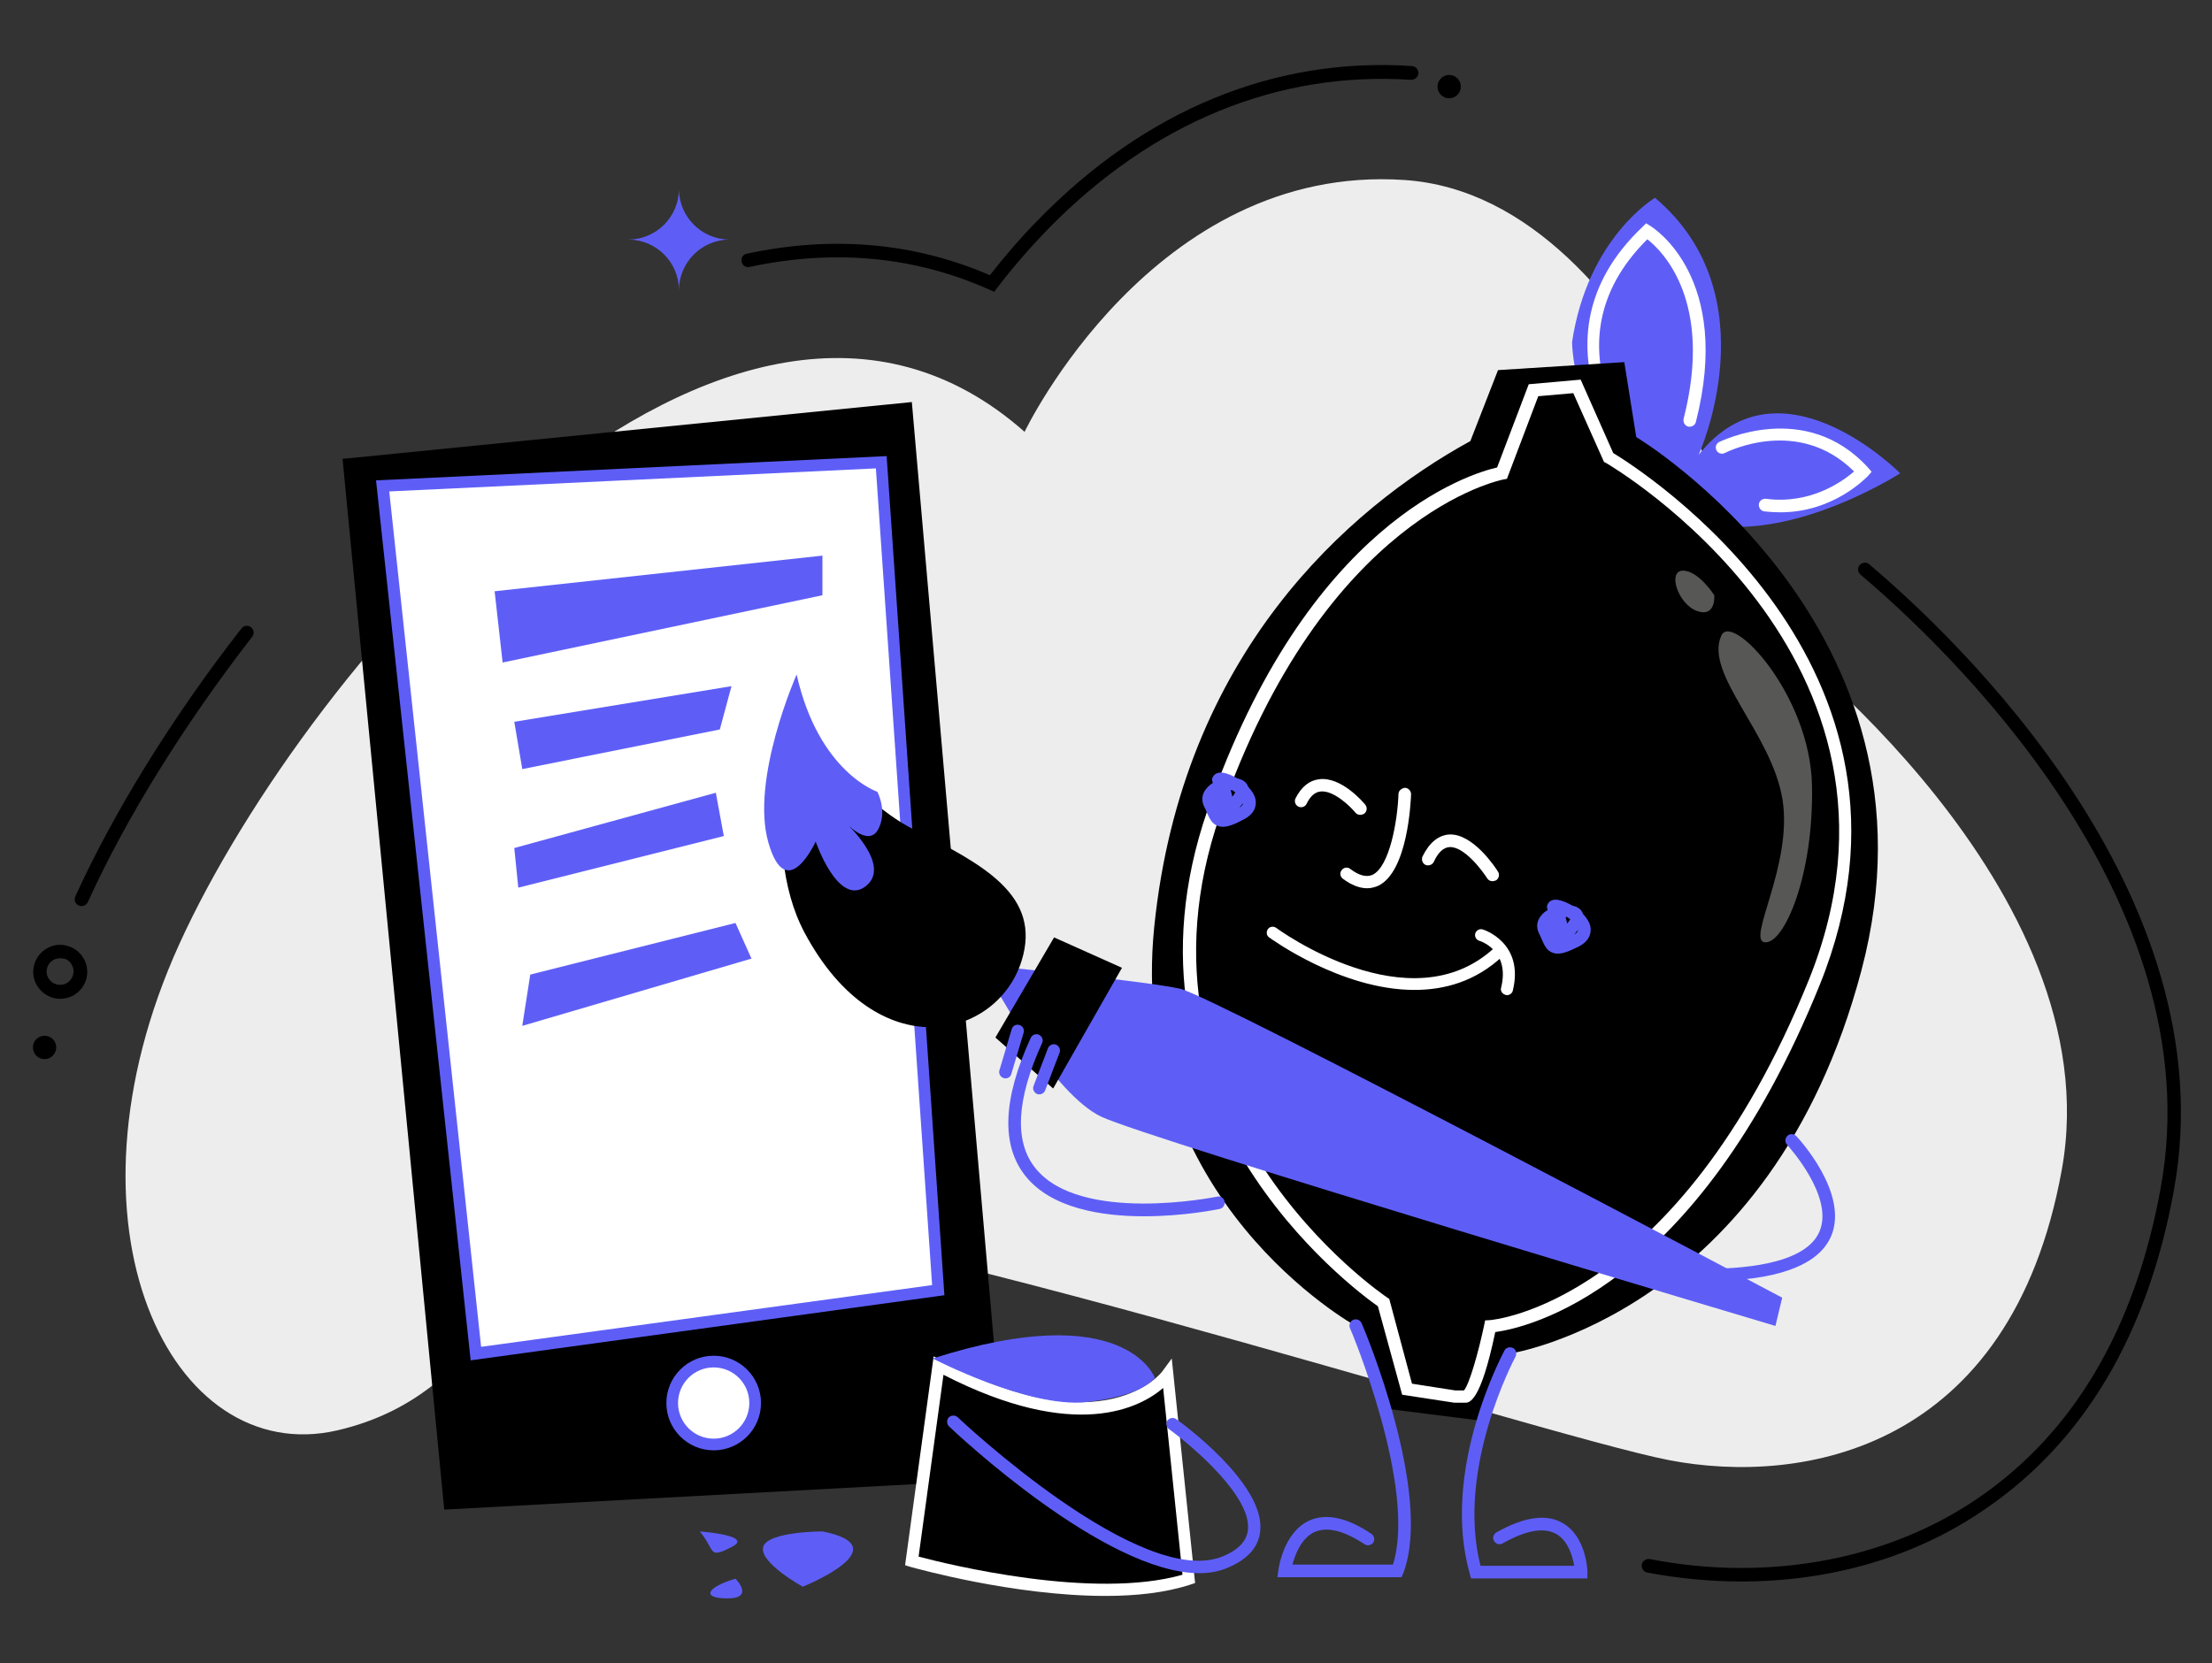 <?xml version="1.0" encoding="utf-8"?>
<!-- Generator: Adobe Illustrator 27.1.1, SVG Export Plug-In . SVG Version: 6.00 Build 0)  -->
<svg version="1.1" id="Calque_1" xmlns="http://www.w3.org/2000/svg" xmlns:xlink="http://www.w3.org/1999/xlink" x="0px" y="0px"
	 viewBox="0 0 720 541.5" style="enable-background:new 0 0 720 541.5;" xml:space="preserve">
<rect x="0" y="0" width="720" height="541.5" fill="#333333" stroke="none"/>
<style type="text/css">
	.st0{fill:#EDEDED;}
	.st1{fill:#5E5EF7;}
	.st2{fill:#FFFFFF;}
	.st3{fill:#575756;}
</style>
<g>
	<path class="st0" d="M205.7,394.8c-40.1,5.6-41.7,58.3-95.9,70.9C55.6,478.2,16.7,399,58.4,307.3S237.6,55.8,333.5,140.6
		c0,0,41.7-87.5,123.6-82s119.5,147.3,119.5,147.3s111.1,83.4,94.5,175s-84.7,102.8-127.8,94.5S255.7,387.9,205.7,394.8z"/>
	<path d="M26.5,295c-0.3,0-0.6-0.1-0.9-0.2c-1.1-0.5-1.6-1.8-1.1-2.9c12.5-27.5,31.7-58.6,54.1-87.3c0.8-1,2.1-1.1,3.1-0.4
		c1,0.8,1.1,2.1,0.4,3.1c-22.1,28.5-41.2,59.2-53.5,86.4C28.2,294.5,27.4,295,26.5,295z"/>
	<path d="M323.6,95l-1.6-0.7c-24.1-10.8-50.3-13.3-78-7.4c-1.2,0.3-2.4-0.5-2.6-1.7c-0.3-1.2,0.5-2.4,1.7-2.6c28-6,54.6-3.6,79.1,7
		c5-6.4,10.2-12.4,15.7-18c34.9-35.8,77-53.1,121.7-50.1c1.2,0.1,2.1,1.1,2.1,2.4c-0.1,1.2-1.2,2.1-2.4,2.1
		C415.9,23.1,375,39.9,341,74.7c-5.7,5.9-11.3,12.3-16.4,19L323.6,95z"/>
	<path d="M566.7,514.9c-10.2,0-20.4-1-30.5-2.9c-1.2-0.2-2-1.4-1.8-2.6s1.4-2,2.6-1.8c9.8,1.9,19.8,2.9,29.7,2.9
		c28.7,0,55.4-7.9,77.1-22.7c31.2-21.3,51.2-55.3,59.5-101c17.2-94.3-70.5-176.7-97.7-199.7c-0.9-0.8-1.1-2.2-0.3-3.1
		c0.8-0.9,2.2-1.1,3.1-0.3c27.7,23.4,116.8,107.2,99.2,203.8c-8.5,46.9-29.2,81.8-61.4,103.8C623.8,506.8,596.3,514.9,566.7,514.9z"
		/>
	<path d="M19.6,325.2c-1.3,0-2.6-0.3-3.8-0.9c-2.1-1-3.7-2.8-4.5-5s-0.6-4.6,0.4-6.7s2.8-3.7,5-4.5s4.6-0.6,6.7,0.4s3.7,2.8,4.5,5
		c1.6,4.6-0.8,9.6-5.4,11.2l0,0C21.5,325,20.6,325.2,19.6,325.2z M21.8,322.6L21.8,322.6L21.8,322.6z M19.6,312
		c-0.5,0-1,0.1-1.5,0.2c-1.1,0.4-2,1.2-2.5,2.2c-0.5,1.1-0.6,2.2-0.2,3.3c0.8,2.3,3.3,3.5,5.6,2.7l0,0c2.3-0.8,3.5-3.3,2.7-5.6
		c-0.4-1.1-1.2-2-2.2-2.5C20.9,312.1,20.2,312,19.6,312z"/>
	<ellipse transform="matrix(1 -1.020247e-02 1.020247e-02 1 -3.478 0.166)" cx="14.5" cy="341" rx="3.8" ry="3.8"/>
	<path class="st1" d="M221,61.5L221,61.5c0,9.1,7.4,16.5,16.5,16.5l0,0l0,0c-9.1,0-16.5,7.4-16.5,16.5l0,0l0,0
		c0-9.1-7.4-16.5-16.5-16.5l0,0l0,0C213.6,78,221,70.6,221,61.5L221,61.5z"/>
	<circle cx="471.7" cy="28.2" r="3.8"/>
</g>
<g>
	<g>
		<polygon points="296.8,130.9 327.4,481.6 144.6,491.5 111.5,149.4 		"/>
		<g>
			<polygon class="st2" points="286.8,150.6 124.5,158.2 154.9,440.7 305.4,420.1 			"/>
			<path class="st1" d="M153.2,442.9l-30.8-286.5l166.2-7.9l18.8,273.2L153.2,442.9z M126.7,160l29.9,278.5l146.8-20.1l-18.3-265.9
				L126.7,160z"/>
		</g>
		<g>
			<circle class="st2" cx="232.3" cy="456.8" r="13.5"/>
			<path class="st1" d="M232.3,472.2c-8.5,0-15.4-6.9-15.4-15.4s6.9-15.4,15.4-15.4s15.4,6.9,15.4,15.4S240.8,472.2,232.3,472.2z
				 M232.3,445.2c-6.4,0-11.6,5.2-11.6,11.6s5.2,11.6,11.6,11.6s11.6-5.2,11.6-11.6S238.7,445.2,232.3,445.2z"/>
		</g>
	</g>
	<g>
		<path d="M305.5,444.7l-8.7,63.6c0,0,57.2,16.3,90.1,5.9l-6.9-66.5C380,447.6,361,474.2,305.5,444.7z"/>
		<path class="st2" d="M359.8,519.6c-29.8,0-61.8-9-63.6-9.5l-1.6-0.5l9.3-68l2.5,1.3c53.1,28.3,71.9,3.8,72,3.5l3-4.1l7.6,73.1
			l-1.5,0.5C379.3,518.6,369.7,519.6,359.8,519.6z M299,506.8c9.4,2.5,56.8,14.2,85.9,5.9l-6.3-60.8c-7.3,6.3-28.4,17.8-71.5-4.3
			L299,506.8z"/>
	</g>
	<path class="st1" d="M303.6,442.3c0,0,31.2,16.2,49.9,14.2c18.7-2,22.4-7.9,22.4-7.9S366.4,422.2,303.6,442.3z"/>
	<path class="st1" d="M390.4,512.2c-30.8,0-79.2-45.6-81.5-47.8c-0.8-0.8-0.8-2.1-0.1-2.9c0.8-0.8,2.1-0.8,2.9-0.1
		c0.6,0.6,60.1,56.7,86.6,45.2c4.9-2.1,7.5-4.9,7.9-8.5c1.2-10.9-18.2-27.4-25.7-32.8c-0.9-0.7-1.1-1.9-0.5-2.8
		c0.7-0.9,1.9-1.1,2.8-0.5c1.2,0.8,29.1,21,27.4,36.5c-0.5,5.1-4,9.1-10.3,11.8C397,511.6,393.8,512.2,390.4,512.2z"/>
	<path class="st1" d="M267.7,498.6c0,0-18,0-19.3,5.1s12.9,12.9,12.9,12.9S293.4,503.7,267.7,498.6z"/>
	<path class="st1" d="M227.8,498.6c0,0,18,1.3,10.3,5.1C230.4,507.6,233,505,227.8,498.6z"/>
	<path class="st1" d="M239.4,514c0,0,6.4,6.4-2.6,6.4S230.4,516.6,239.4,514z"/>
	<polygon class="st1" points="161,192.5 163.6,215.7 267.7,193.8 267.7,180.9 	"/>
	<polygon class="st1" points="167.4,235 238.1,223.4 234.3,237.5 170,250.4 	"/>
	<polygon class="st1" points="167.4,276.1 233,258.1 235.6,272.2 168.7,289 	"/>
	<polygon class="st1" points="172.6,317.3 239.4,300.5 244.6,312.1 170,334 	"/>
</g>
<g>
	<path class="st1" d="M511.7,111.4c0,0,0.3,34.6,30,53.8c29.8,19.2,76.8-11.1,76.8-11.1s-39.1-39.6-65.6-6c0,0,23.6-51.8-14.2-83.7
		C538.7,64.4,516.8,77.3,511.7,111.4z"/>
	<path class="st2" d="M535.2,155.4c-0.6,0-1.1-0.2-1.5-0.7c-0.4-0.4-38.7-43.3,1-80.9l1.1-1.1l1.3,0.8c1.1,0.7,26.9,16.8,14.9,63.9
		c-0.3,1.1-1.4,1.7-2.5,1.5c-1.1-0.3-1.7-1.4-1.5-2.5c9.8-38.3-6.9-54.7-11.8-58.5c-34.8,34.5-1.1,72.4,0.4,74
		c0.8,0.8,0.7,2.1-0.1,2.9C536.2,155.2,535.7,155.4,535.2,155.4z"/>
	<path class="st2" d="M579.5,166.8c-1.7,0-3.4-0.1-5.2-0.3c-1.1-0.1-1.9-1.2-1.8-2.3c0.1-1.1,1.1-1.9,2.3-1.8
		c14.7,1.9,25.1-5.8,28.7-8.9c-18.1-18-41.1-6.5-42.1-6s-2.2,0.1-2.7-0.9s-0.1-2.2,0.9-2.7c0.3-0.1,28-14,48.4,8.3l1.2,1.4L608,155
		C607.4,155.5,596.9,166.8,579.5,166.8z"/>
	<path d="M487.6,120.5l41.1-2.6l3.9,24.4c0,0,102.9,61.7,73.3,173.6S491.5,440.7,491.5,440.7l-9,21.9l-30.9-3.9l-10.3-27
		c0,0-74.6-41.1-65.6-129.9c9-88.7,63-136.3,102.9-158.2L487.6,120.5z"/>
	<path class="st2" d="M476.9,456.7h-3.5l-17-2.6l-7.9-28.8c-8.1-5.7-88.7-65.3-55.5-161.4c32.5-93.8,85.5-109.7,94.3-111.7
		l10.3-27.1l16.9-1.5l10.6,23.9c8.7,5.3,109.4,68.9,67.2,173.2c-40.4,99.8-95.5,111.6-105.6,113
		C481.9,456.7,478.2,456.7,476.9,456.7z M459.6,450.5l14.1,2.2h2.8c1.7-1.8,4.7-12.3,6.6-21.3l0.3-1.5l1.6-0.1
		c0.6,0,61-5.2,103.7-110.6c42.5-105.1-64.9-167.9-66-168.5l-0.6-0.3l-10-22.4l-11.4,1l-10.2,26.9l-1.1,0.2
		c-0.6,0.1-58.4,11.4-92.3,109.3c-33.8,97.6,53.6,156.5,54.5,157.1l0.6,0.4L459.6,450.5z M476.9,452.6L476.9,452.6L476.9,452.6z"/>
	<path class="st1" d="M325,323.2c0,0,18.2,33,33.3,40.3c15.1,7.3,219.6,68.2,219.6,68.2l2.2-9.2c0,0-185-98.1-196-100.6
		c-11.1-2.4-54.2-6.7-54.2-6.7L325,323.2z"/>
	<path d="M332.5,312.9c-8,25.4-46.9,35.1-70.6-9.2c-15.7-29.5-2-73.1-2-73.1s15.3,28.4,37.8,39.6
		C320.1,281.5,339.2,291.6,332.5,312.9z"/>
	<polygon points="343.1,305.2 324,337.8 342.8,354.4 365.2,315.1 	"/>
	<path class="st1" d="M456.2,513.5h-40.4l0.3-2.3c0.1-0.5,1.6-12.2,10-16.1c5.4-2.5,12.3-1.1,20.3,4.3c0.9,0.6,1.2,1.9,0.6,2.8
		s-1.9,1.2-2.8,0.6c-6.8-4.5-12.2-5.8-16.3-4c-4.4,2-6.4,7.5-7.2,10.6h32.7c7.9-25-13.7-76.5-14-77c-0.4-1,0-2.2,1.1-2.7
		c1-0.4,2.2,0,2.7,1.1c1,2.2,23.3,55.4,13.6,81.3L456.2,513.5z"/>
	<path class="st1" d="M516.7,513.9h-37.9l-0.4-1.5c-9.5-33.8,10.5-71.1,11.3-72.7c0.5-1,1.8-1.3,2.8-0.8s1.3,1.8,0.8,2.8
		c-0.2,0.4-19.5,36.3-11.4,68.1h30.5c-0.5-2.9-1.9-8.2-5.9-10.4c-4-2.2-9.8-1.2-17.4,3.1c-1,0.6-2.2,0.2-2.8-0.8
		c-0.6-1-0.2-2.2,0.8-2.8c8.9-5,16.1-6.1,21.4-3.1c7.8,4.3,8.2,15.4,8.2,15.9V513.9z"/>
	<path class="st1" d="M372.4,396c-13.9,0-30.2-2.6-38.6-13.1c-8-10-7.4-25.1,1.7-45c0.5-1,1.7-1.5,2.7-1s1.5,1.7,1,2.7
		c-8.4,18.4-9.1,32.1-2.2,40.7c14.6,18.3,58.7,9.4,59.2,9.3c1.1-0.3,2.2,0.5,2.4,1.6c0.2,1.1-0.5,2.2-1.6,2.4
		C396.1,393.8,385.2,396,372.4,396z"/>
	<path class="st1" d="M338.3,356.3c-0.2,0-0.5,0-0.7-0.1c-1-0.4-1.6-1.6-1.2-2.6l4.7-12.3c0.4-1,1.6-1.6,2.6-1.2s1.6,1.6,1.2,2.6
		l-4.7,12.3C339.9,355.8,339.1,356.3,338.3,356.3z"/>
	<path class="st1" d="M327.3,351.1c-0.2,0-0.4,0-0.6-0.1c-1.1-0.3-1.7-1.5-1.4-2.5l4-13.4c0.3-1.1,1.4-1.7,2.5-1.4
		c1.1,0.3,1.7,1.5,1.4,2.5l-4,13.4C329,350.5,328.2,351.1,327.3,351.1z"/>
	<path class="st1" d="M560.9,417c-1.1,0-2-0.9-2-1.9c0-1.1,0.8-2.1,1.9-2.1c17.9-0.8,28.5-4.9,31.5-12.2
		c4.7-11.5-10.5-27.9-10.6-28.1c-0.8-0.8-0.7-2.1,0.1-2.9s2.1-0.7,2.9,0.1c0.7,0.7,17.1,18.5,11.4,32.4
		C592.4,411.2,580.6,416.2,560.9,417C561,417,560.9,417,560.9,417z"/>
	<path class="st3" d="M560.3,206.9c3.5-7.7,28.9,19.3,29.5,48.8s-9.1,51.6-15.3,51.1s9.1-25,5.7-46.5
		C576.7,238.7,554.6,219.4,560.3,206.9z"/>
	<path class="st3" d="M558,193.8c0,0,0.6,7.4-5.7,5.1c-6.2-2.3-9.6-13.1-4.5-13.1S558,193.8,558,193.8z"/>
	<g>
		<path class="st2" d="M445,289.2c-2.4,0-5.1-1-7.9-3.1c-0.9-0.7-1.1-1.9-0.4-2.8s1.9-1.1,2.8-0.4c2.9,2.2,5.3,2.8,7.3,1.9
			c5.5-2.7,8.1-17.5,8.4-26.3c0-1.1,1.1-1.9,2.1-2c1.1,0,2,1,2,2.1c-0.1,2.6-1.1,25.2-10.7,29.8C447.4,288.9,446.2,289.2,445,289.2z
			"/>
		<path class="st2" d="M485.8,286.9c-0.7,0-1.3-0.3-1.7-0.9c-1.7-2.7-7.6-10.5-12.3-10.2c-1.9,0.1-3.7,1.7-5.1,4.8
			c-0.5,1-1.7,1.4-2.7,1c-1-0.5-1.4-1.7-1-2.7c2.2-4.5,5.1-6.9,8.6-7.2c7.8-0.5,15.2,10.8,16,12.1c0.6,0.9,0.3,2.2-0.6,2.8
			C486.5,286.8,486.2,286.9,485.8,286.9z"/>
		<path class="st2" d="M442.8,265.3c-0.6,0-1.2-0.2-1.6-0.7c-1.7-2.1-7.2-7.4-11.4-6.9c-1.8,0.2-3.3,1.5-4.5,4
			c-0.5,1-1.7,1.4-2.7,0.9s-1.4-1.7-0.9-2.7c1.9-3.7,4.4-5.8,7.7-6.2c7.1-0.9,14.2,7.3,15,8.3c0.7,0.9,0.6,2.1-0.3,2.9
			C443.7,265.1,443.3,265.3,442.8,265.3z"/>
		<path class="st1" d="M507,310.5c-0.6,0-1.1-0.1-1.6-0.3c-2-0.7-2.7-2.5-3.5-4.2c-0.3-0.6-0.5-1.3-0.9-2c-1.1-2.1-0.8-4.3,0.8-6.1
			c0.5-0.6,1.2-1.2,2-1.6c-0.3-0.6-0.4-1.3,0-2c0.3-0.5,1.1-1.7,3.4-1.3c1.2,0.2,2.8,0.8,4.5,1.8c0.3,0.1,0.7,0.2,1,0.3
			c1.7,0.6,2.3,1.7,2.6,2.5c1.2,1.3,2.2,2.8,2.4,4.3c0.2,1.4,0.1,4.2-3.7,6.2C510.9,309.7,508.7,310.5,507,310.5z M513.6,302.8
			c-0.4,0.5-0.8,1-1.2,1.5C513.4,303.7,513.6,303.2,513.6,302.8z M509.6,298.6c0.2,0.6,0.3,1.3,0.5,2.1c0.4-0.5,0.8-1,1-1.4
			c-0.4-0.3-0.7-0.5-1.1-0.8C509.9,298.6,509.8,298.6,509.6,298.6z"/>
		<path class="st1" d="M398,269.2c-0.6,0-1.1-0.1-1.6-0.3c-2-0.7-2.7-2.5-3.5-4.2c-0.3-0.6-0.5-1.3-0.9-2c-1.1-2.1-0.8-4.3,0.8-6.1
			c0.5-0.6,1.2-1.2,2-1.7c-0.3-0.6-0.4-1.3,0-2c0.3-0.5,1.2-1.7,3.4-1.3c1.2,0.2,2.8,0.8,4.5,1.8c0.3,0.1,0.7,0.2,1,0.3
			c1.7,0.6,2.3,1.7,2.6,2.5c1.2,1.3,2.2,2.8,2.4,4.3c0.2,1.4,0.1,4.2-3.7,6.2C401.9,268.4,399.7,269.2,398,269.2z M404.6,261.5
			c-0.4,0.5-0.8,1-1.2,1.5C404.3,262.4,404.6,261.9,404.6,261.5z M400.6,257.3c0.2,0.6,0.3,1.3,0.5,2.1c0.4-0.5,0.8-1,1-1.4
			c-0.4-0.3-0.7-0.5-1.1-0.8C400.8,257.3,400.7,257.3,400.6,257.3z"/>
		<path class="st2" d="M460.4,322.3c-24,0-47-16.9-47.3-17.1c-0.9-0.6-1-1.9-0.4-2.7c0.6-0.9,1.9-1,2.7-0.4
			c0.4,0.3,43.5,31.9,71,6.5c0.8-0.7,2-0.7,2.7,0.1c0.7,0.8,0.7,2-0.1,2.7C480.3,319.5,470.3,322.3,460.4,322.3z"/>
		<path class="st2" d="M490.5,324c-0.2,0-0.3,0-0.5-0.1c-1-0.3-1.7-1.3-1.4-2.3c3-12.1-6.7-15.2-7.1-15.3c-1-0.3-1.6-1.4-1.3-2.4
			c0.3-1,1.4-1.6,2.4-1.3c0.1,0,13.7,4.2,9.8,20C492.2,323.4,491.4,324,490.5,324z"/>
	</g>
	<path class="st1" d="M259.3,219.6c0,0-15.1,34.1-9.2,54.7s15.4-0.3,15.4-0.3s7.3,21.3,16.2,14.6c8.9-6.7-6.4-20.7-6.4-20.7
		s7.3,8,10.5,2.2s-0.2-12.3-0.2-12.3S266.5,251.5,259.3,219.6z"/>
</g>
</svg>
